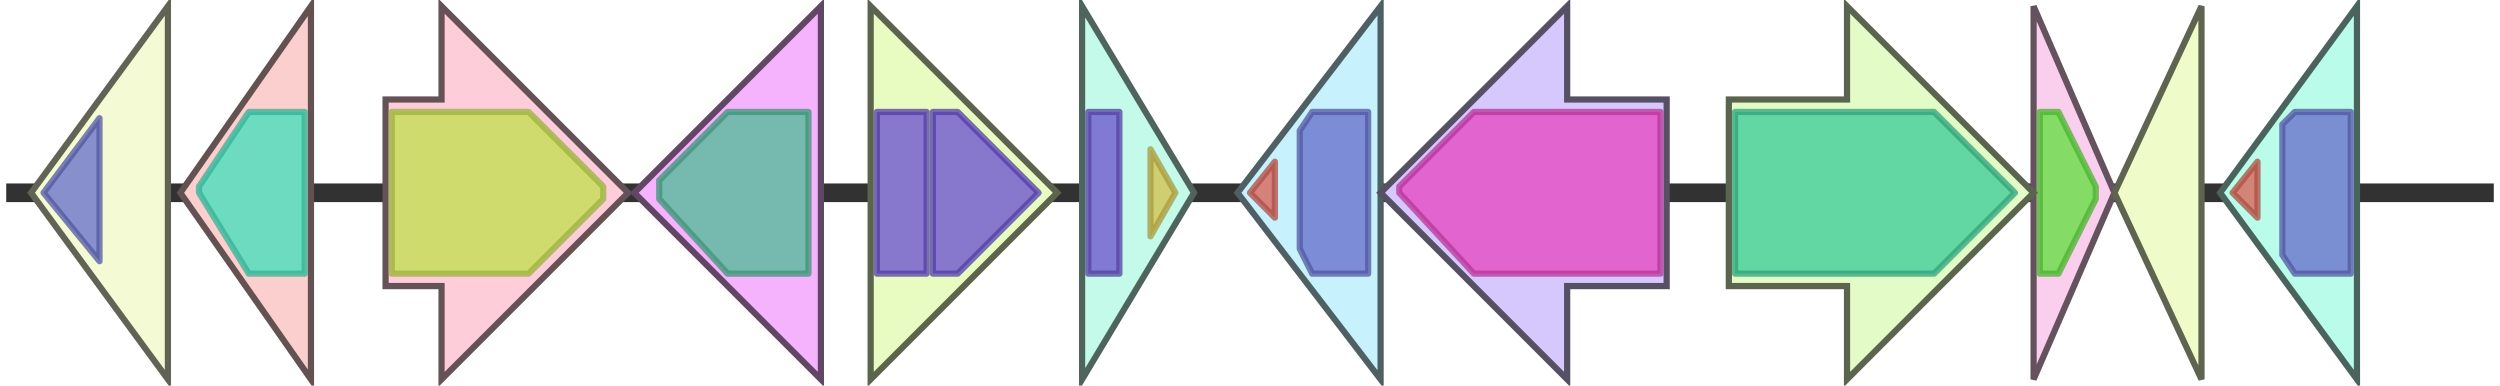 <svg version="1.1" baseProfile="full" xmlns="http://www.w3.org/2000/svg" width="402" height="62">
	<line x1="1" y1="31" x2="401" y2="31" style="stroke:rgb(50,50,50); stroke-width:3 "/>
	<g>
		<title>flJ</title>
		<polygon class="flJ" points="327,16 327,16 327,1 340,31 327,61 327,46 327,46" fill="rgb(250,207,237)" fill-opacity="1.0" stroke="rgb(100,82,94)" stroke-width="1" />
		<g>
			<title>PF02641</title>
			<polygon class="PF02641" points="328,18 331,18 337,30 337,32 331,44 328,44" stroke-linejoin="round" width="9" height="26" fill="rgb(92,223,56)" stroke="rgb(73,178,44)" stroke-width="1" opacity="0.75" />
		</g>
	</g>
	<g>
		<title>flK</title>
		<polygon class="flK" points="354,16 354,16 354,1 340,31 354,61 354,46 354,46" fill="rgb(239,251,201)" fill-opacity="1.0" stroke="rgb(95,100,80)" stroke-width="1" />
	</g>
	<g>
		<title>flL</title>
		<polygon class="flL" points="379,16 379,16 379,1 357,31 379,61 379,46 379,46" fill="rgb(185,252,233)" fill-opacity="1.0" stroke="rgb(74,100,93)" stroke-width="1" />
		<g>
			<title>PF00196</title>
			<polygon class="PF00196" points="359,31 363,26 363,35" stroke-linejoin="round" width="5" height="26" fill="rgb(219,94,82)" stroke="rgb(175,75,65)" stroke-width="1" opacity="0.75" />
		</g>
		<g>
			<title>PF00072</title>
			<polygon class="PF00072" points="367,20 369,18 378,18 378,44 369,44 367,41" stroke-linejoin="round" width="11" height="26" fill="rgb(100,107,203)" stroke="rgb(80,85,162)" stroke-width="1" opacity="0.75" />
		</g>
	</g>
	<g>
		<title>flE</title>
		<polygon class="flE" points="27,16 27,16 27,1 5,31 27,61 27,46 27,46" fill="rgb(244,251,212)" fill-opacity="1.0" stroke="rgb(97,100,84)" stroke-width="1" />
		<g>
			<title>PF00072</title>
			<polygon class="PF00072" points="7,31 16,19 16,42" stroke-linejoin="round" width="9" height="26" fill="rgb(100,107,203)" stroke="rgb(80,85,162)" stroke-width="1" opacity="0.75" />
		</g>
	</g>
	<g>
		<title>flD</title>
		<polygon class="flD" points="50,16 50,16 50,1 29,31 50,61 50,46 50,46" fill="rgb(251,207,205)" fill-opacity="1.0" stroke="rgb(100,82,82)" stroke-width="1" />
		<g>
			<title>PF13419</title>
			<polygon class="PF13419" points="32,30 40,18 49,18 49,44 40,44 32,31" stroke-linejoin="round" width="17" height="26" fill="rgb(60,223,188)" stroke="rgb(48,178,150)" stroke-width="1" opacity="0.75" />
		</g>
	</g>
	<g>
		<title>flC</title>
		<polygon class="flC" points="62,16 71,16 71,1 101,31 71,61 71,46 62,46" fill="rgb(253,205,217)" fill-opacity="1.0" stroke="rgb(101,82,86)" stroke-width="1" />
		<g>
			<title>PF07690</title>
			<polygon class="PF07690" points="63,18 85,18 97,30 97,32 85,44 63,44" stroke-linejoin="round" width="34" height="26" fill="rgb(193,224,74)" stroke="rgb(154,179,59)" stroke-width="1" opacity="0.75" />
		</g>
	</g>
	<g>
		<title>flB</title>
		<polygon class="flB" points="132,16 132,16 132,1 102,31 132,61 132,46 132,46" fill="rgb(245,179,254)" fill-opacity="1.0" stroke="rgb(97,71,101)" stroke-width="1" />
		<g>
			<title>PF01048</title>
			<polygon class="PF01048" points="106,29 117,18 130,18 130,44 117,44 106,32" stroke-linejoin="round" width="24" height="26" fill="rgb(75,186,148)" stroke="rgb(60,148,118)" stroke-width="1" opacity="0.75" />
		</g>
	</g>
	<g>
		<title>flA</title>
		<polygon class="flA" points="140,16 140,16 140,1 170,31 140,61 140,46 140,46" fill="rgb(232,252,193)" fill-opacity="1.0" stroke="rgb(92,100,77)" stroke-width="1" />
		<g>
			<title>PF01887</title>
			<rect class="PF01887" x="141" y="18" stroke-linejoin="round" width="8" height="26" fill="rgb(103,77,209)" stroke="rgb(82,61,167)" stroke-width="1" opacity="0.75" />
		</g>
		<g>
			<title>PF01887</title>
			<polygon class="PF01887" points="150,18 154,18 167,31 154,44 150,44" stroke-linejoin="round" width="18" height="26" fill="rgb(103,77,209)" stroke="rgb(82,61,167)" stroke-width="1" opacity="0.75" />
		</g>
	</g>
	<g>
		<title>flF</title>
		<polygon class="flF" points="174,16 174,16 174,1 192,31 174,61 174,46 174,46" fill="rgb(196,250,233)" fill-opacity="1.0" stroke="rgb(78,100,93)" stroke-width="1" />
		<g>
			<title>PF01381</title>
			<rect class="PF01381" x="175" y="18" stroke-linejoin="round" width="5" height="26" fill="rgb(105,79,202)" stroke="rgb(83,63,161)" stroke-width="1" opacity="0.75" />
		</g>
		<g>
			<title>PF07883</title>
			<polygon class="PF07883" points="185,24 189,31 185,38" stroke-linejoin="round" width="6" height="26" fill="rgb(211,192,74)" stroke="rgb(168,153,59)" stroke-width="1" opacity="0.75" />
		</g>
	</g>
	<g>
		<title>flG</title>
		<polygon class="flG" points="222,16 222,16 222,1 199,31 222,61 222,46 222,46" fill="rgb(199,241,252)" fill-opacity="1.0" stroke="rgb(79,96,100)" stroke-width="1" />
		<g>
			<title>PF00196</title>
			<polygon class="PF00196" points="201,31 205,26 205,35" stroke-linejoin="round" width="5" height="26" fill="rgb(219,94,82)" stroke="rgb(175,75,65)" stroke-width="1" opacity="0.75" />
		</g>
		<g>
			<title>PF00072</title>
			<polygon class="PF00072" points="209,21 211,18 220,18 220,44 211,44 209,40" stroke-linejoin="round" width="11" height="26" fill="rgb(100,107,203)" stroke="rgb(80,85,162)" stroke-width="1" opacity="0.75" />
		</g>
	</g>
	<g>
		<title>flH</title>
		<polygon class="flH" points="268,16 252,16 252,1 222,31 252,61 252,46 268,46" fill="rgb(214,200,252)" fill-opacity="1.0" stroke="rgb(85,80,100)" stroke-width="1" />
		<g>
			<title>PF00999</title>
			<polygon class="PF00999" points="225,30 237,18 267,18 267,44 237,44 225,31" stroke-linejoin="round" width="42" height="26" fill="rgb(229,67,191)" stroke="rgb(183,53,152)" stroke-width="1" opacity="0.75" />
		</g>
	</g>
	<g>
		<title>flI</title>
		<polygon class="flI" points="278,16 297,16 297,1 327,31 297,61 297,46 278,46" fill="rgb(227,251,198)" fill-opacity="1.0" stroke="rgb(90,100,79)" stroke-width="1" />
		<g>
			<title>PF05221</title>
			<polygon class="PF05221" points="279,18 311,18 324,31 311,44 279,44" stroke-linejoin="round" width="47" height="26" fill="rgb(55,203,152)" stroke="rgb(44,162,121)" stroke-width="1" opacity="0.75" />
		</g>
	</g>
</svg>
